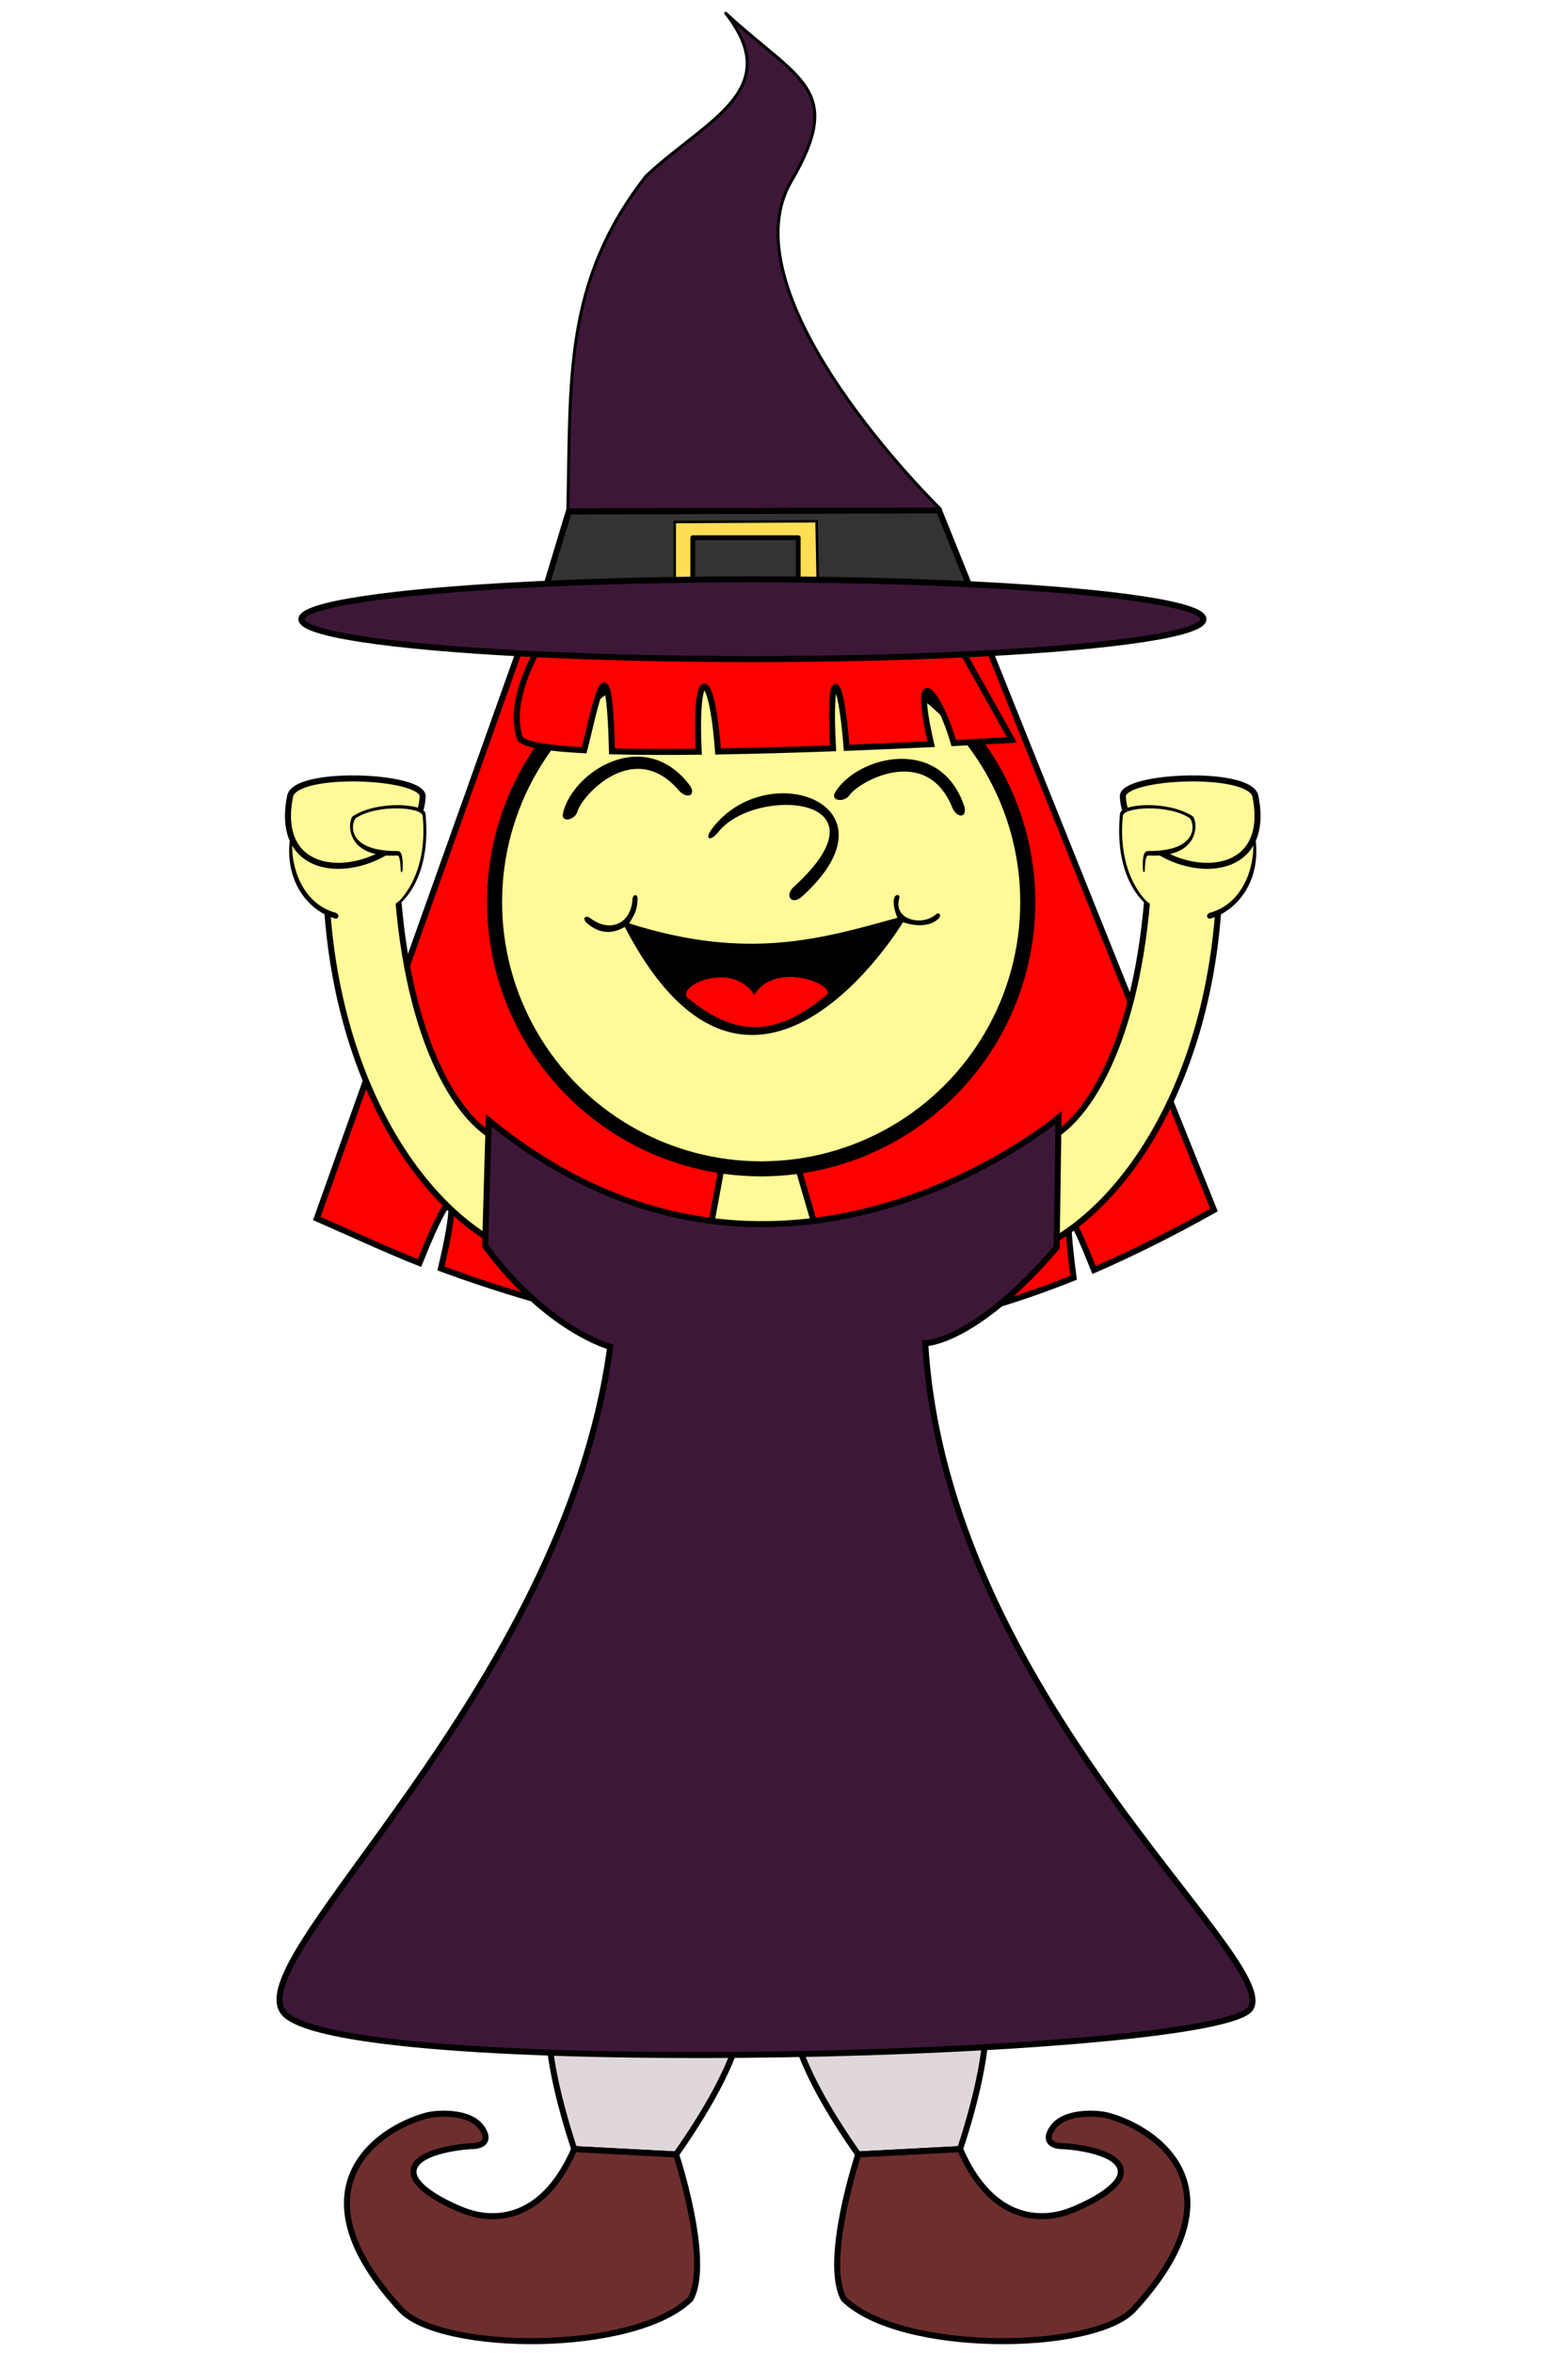 <?xml version="1.0" encoding="UTF-8" standalone="no"?>
<!-- Created with Inkscape (http://www.inkscape.org/) -->

<svg
   width="400"
   height="600"
   viewBox="0 0 105.833 158.75"
   version="1.1"
   id="svg22899"
   inkscape:version="1.1.1 (3bf5ae0d25, 2021-09-20)"
   sodipodi:docname="witch-web.svg"
   xmlns:inkscape="http://www.inkscape.org/namespaces/inkscape"
   xmlns:sodipodi="http://sodipodi.sourceforge.net/DTD/sodipodi-0.dtd"
   xmlns:xlink="http://www.w3.org/1999/xlink"
   xmlns="http://www.w3.org/2000/svg"
   xmlns:svg="http://www.w3.org/2000/svg">
  <sodipodi:namedview
     id="namedview22901"
     pagecolor="#505050"
     bordercolor="#ffffff"
     borderopacity="1"
     inkscape:pageshadow="0"
     inkscape:pageopacity="0"
     inkscape:pagecheckerboard="1"
     inkscape:document-units="px"
     showgrid="false"
     units="px"
     inkscape:zoom="1"
     inkscape:cx="39.999999"
     inkscape:cy="324.49999"
     inkscape:window-width="2560"
     inkscape:window-height="1377"
     inkscape:window-x="1912"
     inkscape:window-y="209"
     inkscape:window-maximized="1"
     inkscape:current-layer="layer1"
     showguides="false" />
  <defs
     id="defs22896">
    <linearGradient
       id="linearGradient46910"
       inkscape:swatch="solid">
      <stop
         style="stop-color:#08979a;stop-opacity:1;"
         offset="0"
         id="stop46908" />
    </linearGradient>
    <linearGradient
       id="linearGradient46904"
       inkscape:swatch="solid">
      <stop
         style="stop-color:#498081;stop-opacity:1;"
         offset="0"
         id="stop46902" />
    </linearGradient>
    <linearGradient
       id="linearGradient46898"
       inkscape:swatch="solid">
      <stop
         style="stop-color:#5fd5d6;stop-opacity:1;"
         offset="0"
         id="stop46896" />
    </linearGradient>
    <linearGradient
       id="linearGradient46892"
       inkscape:swatch="solid">
      <stop
         style="stop-color:#5fd5d6;stop-opacity:1;"
         offset="0"
         id="stop46890" />
    </linearGradient>
    <linearGradient
       id="linearGradient46886"
       inkscape:swatch="solid">
      <stop
         style="stop-color:#c4d0d0;stop-opacity:1;"
         offset="0"
         id="stop46884" />
    </linearGradient>
    <linearGradient
       id="linearGradient42518"
       inkscape:swatch="solid">
      <stop
         style="stop-color:#6e2e2e;stop-opacity:1;"
         offset="0"
         id="stop42516" />
    </linearGradient>
    <linearGradient
       id="linearGradient36277"
       inkscape:swatch="solid">
      <stop
         style="stop-color:#171326;stop-opacity:1;"
         offset="0"
         id="stop36275" />
    </linearGradient>
    <linearGradient
       id="linearGradient34512"
       inkscape:swatch="solid">
      <stop
         style="stop-color:#e0d8d8;stop-opacity:1;"
         offset="0"
         id="stop34510" />
    </linearGradient>
    <linearGradient
       id="linearGradient29715"
       inkscape:swatch="solid">
      <stop
         style="stop-color:#000000;stop-opacity:1;"
         offset="0"
         id="stop29713" />
    </linearGradient>
    <linearGradient
       id="linearGradient27842"
       inkscape:swatch="solid">
      <stop
         style="stop-color:#19171e;stop-opacity:1;"
         offset="0"
         id="stop27840" />
    </linearGradient>
    <linearGradient
       id="linearGradient25967"
       inkscape:swatch="solid">
      <stop
         style="stop-color:#19171e;stop-opacity:1;"
         offset="0"
         id="stop25965" />
    </linearGradient>
    <linearGradient
       id="linearGradient25844"
       inkscape:swatch="solid">
      <stop
         style="stop-color:#19171e;stop-opacity:1;"
         offset="0"
         id="stop25842" />
    </linearGradient>
    <linearGradient
       id="linearGradient23973"
       inkscape:swatch="solid">
      <stop
         style="stop-color:#19171e;stop-opacity:1;"
         offset="0"
         id="stop23971" />
    </linearGradient>
    <linearGradient
       id="linearGradient22312"
       inkscape:swatch="solid">
      <stop
         style="stop-color:#19171e;stop-opacity:1;"
         offset="0"
         id="stop22310" />
    </linearGradient>
    <linearGradient
       id="linearGradient21829"
       inkscape:swatch="solid">
      <stop
         style="stop-color:#19171e;stop-opacity:1;"
         offset="0"
         id="stop21827" />
    </linearGradient>
    <linearGradient
       id="linearGradient16411"
       inkscape:swatch="solid">
      <stop
         style="stop-color:#333333;stop-opacity:1;"
         offset="0"
         id="stop16409" />
    </linearGradient>
    <linearGradient
       id="linearGradient16405"
       inkscape:swatch="solid">
      <stop
         style="stop-color:#3d1738;stop-opacity:1;"
         offset="0"
         id="stop16403" />
    </linearGradient>
    <linearGradient
       id="linearGradient13297"
       inkscape:swatch="solid">
      <stop
         style="stop-color:#aa0000;stop-opacity:1;"
         offset="0"
         id="stop13295" />
    </linearGradient>
    <linearGradient
       id="linearGradient12757"
       inkscape:swatch="solid">
      <stop
         style="stop-color:#d40000;stop-opacity:1;"
         offset="0"
         id="stop12755" />
    </linearGradient>
    <linearGradient
       id="linearGradient12751"
       inkscape:swatch="solid">
      <stop
         style="stop-color:#ff0000;stop-opacity:1;"
         offset="0"
         id="stop12749" />
    </linearGradient>
    <linearGradient
       id="linearGradient847"
       inkscape:swatch="solid">
      <stop
         style="stop-color:#fffa97;stop-opacity:1;"
         offset="0"
         id="stop845" />
    </linearGradient>
    <linearGradient
       inkscape:collect="always"
       xlink:href="#linearGradient847"
       id="linearGradient849"
       x1="218.716"
       y1="94.456"
       x2="265.615"
       y2="94.456"
       gradientUnits="userSpaceOnUse"
       gradientTransform="matrix(0.646,0,0,0.646,-102.437,0.339)" />
    <linearGradient
       inkscape:collect="always"
       xlink:href="#linearGradient12751"
       id="linearGradient12753"
       x1="220.403"
       y1="76.113"
       x2="264.654"
       y2="76.113"
       gradientUnits="userSpaceOnUse"
       gradientTransform="matrix(0.646,0,0,0.646,-102.437,0.339)" />
    <linearGradient
       inkscape:collect="always"
       xlink:href="#linearGradient12751"
       id="linearGradient12759"
       x1="202.901"
       y1="95.033"
       x2="287.905"
       y2="95.033"
       gradientUnits="userSpaceOnUse"
       gradientTransform="matrix(0.646,0,0,0.646,-102.437,0.339)" />
    <linearGradient
       inkscape:collect="always"
       xlink:href="#linearGradient12751"
       id="linearGradient13299"
       x1="235.553"
       y1="103.335"
       x2="248.025"
       y2="103.335"
       gradientUnits="userSpaceOnUse"
       gradientTransform="matrix(0.646,0,0,0.646,-102.437,0.339)" />
    <linearGradient
       inkscape:collect="always"
       xlink:href="#linearGradient16405"
       id="linearGradient16407"
       x1="201.467"
       y1="69.582"
       x2="281.33"
       y2="69.582"
       gradientUnits="userSpaceOnUse"
       gradientTransform="matrix(0.646,0,0,0.646,-102.437,0.339)" />
    <linearGradient
       inkscape:collect="always"
       xlink:href="#linearGradient16405"
       id="linearGradient16413"
       x1="202.561"
       y1="40.723"
       x2="259.68"
       y2="40.723"
       gradientUnits="userSpaceOnUse"
       gradientTransform="matrix(0.646,0,0,0.646,-102.437,0.339)" />
    <linearGradient
       inkscape:collect="always"
       xlink:href="#linearGradient847"
       id="linearGradient21831"
       x1="238.117"
       y1="121.797"
       x2="248.741"
       y2="121.797"
       gradientUnits="userSpaceOnUse"
       gradientTransform="matrix(0.646,0,0,0.646,-102.437,0.339)" />
    <linearGradient
       inkscape:collect="always"
       xlink:href="#linearGradient16405"
       id="linearGradient22314"
       x1="191.944"
       y1="156.914"
       x2="290.385"
       y2="156.914"
       gradientUnits="userSpaceOnUse"
       gradientTransform="matrix(0.646,0,0,0.646,-102.437,0.339)" />
    <linearGradient
       inkscape:collect="always"
       xlink:href="#linearGradient847"
       id="linearGradient23975"
       x1="195.107"
       y1="108.666"
       x2="219.418"
       y2="108.666"
       gradientUnits="userSpaceOnUse"
       gradientTransform="matrix(0.632,0.133,-0.133,0.632,-83.573,-25.985)" />
    <linearGradient
       inkscape:collect="always"
       xlink:href="#linearGradient847"
       id="linearGradient25846"
       x1="200.482"
       y1="89.756"
       x2="212.517"
       y2="89.756"
       gradientUnits="userSpaceOnUse"
       gradientTransform="matrix(0.646,0,0,0.646,-102.437,0.339)" />
    <linearGradient
       inkscape:collect="always"
       xlink:href="#linearGradient847"
       id="linearGradient25969"
       x1="207.838"
       y1="89.245"
       x2="214.403"
       y2="89.245"
       gradientUnits="userSpaceOnUse" />
    <linearGradient
       inkscape:collect="always"
       xlink:href="#linearGradient847"
       id="linearGradient29717"
       x1="199.327"
       y1="87.392"
       x2="212.637"
       y2="87.392"
       gradientUnits="userSpaceOnUse"
       gradientTransform="matrix(0.646,0,0,0.646,-102.437,0.339)" />
    <linearGradient
       inkscape:collect="always"
       xlink:href="#linearGradient847"
       id="linearGradient33159"
       gradientUnits="userSpaceOnUse"
       x1="207.838"
       y1="89.245"
       x2="214.403"
       y2="89.245" />
    <linearGradient
       inkscape:collect="always"
       xlink:href="#linearGradient847"
       id="linearGradient33161"
       gradientUnits="userSpaceOnUse"
       x1="199.327"
       y1="87.392"
       x2="212.637"
       y2="87.392"
       gradientTransform="matrix(-0.646,0,0,0.646,211.732,0.339)" />
    <linearGradient
       inkscape:collect="always"
       xlink:href="#linearGradient847"
       id="linearGradient33163"
       gradientUnits="userSpaceOnUse"
       x1="200.482"
       y1="89.756"
       x2="212.517"
       y2="89.756"
       gradientTransform="matrix(-0.646,0,0,0.646,211.732,0.339)" />
    <linearGradient
       inkscape:collect="always"
       xlink:href="#linearGradient847"
       id="linearGradient33165"
       gradientUnits="userSpaceOnUse"
       gradientTransform="matrix(-0.632,0.133,0.133,0.632,192.868,-25.985)"
       x1="195.107"
       y1="108.666"
       x2="219.418"
       y2="108.666" />
    <linearGradient
       inkscape:collect="always"
       xlink:href="#linearGradient34512"
       id="linearGradient34514"
       x1="209.963"
       y1="201.401"
       x2="227.086"
       y2="201.401"
       gradientUnits="userSpaceOnUse"
       gradientTransform="matrix(0.412,0.027,-0.027,0.412,-37.37,37.88)" />
    <linearGradient
       inkscape:collect="always"
       xlink:href="#linearGradient42518"
       id="linearGradient42520"
       x1="205.871"
       y1="211.146"
       x2="236.799"
       y2="211.146"
       gradientUnits="userSpaceOnUse"
       gradientTransform="matrix(0.646,0,0,0.646,-102.437,0.339)" />
    <linearGradient
       inkscape:collect="always"
       xlink:href="#linearGradient42518"
       id="linearGradient43600"
       gradientUnits="userSpaceOnUse"
       x1="205.871"
       y1="211.146"
       x2="236.799"
       y2="211.146"
       gradientTransform="matrix(-0.646,0,0,0.646,211.097,0.339)" />
    <linearGradient
       inkscape:collect="always"
       xlink:href="#linearGradient34512"
       id="linearGradient43602"
       gradientUnits="userSpaceOnUse"
       gradientTransform="matrix(-0.412,0.027,0.027,0.412,146.029,37.88)"
       x1="209.963"
       y1="201.401"
       x2="227.086"
       y2="201.401" />
    <linearGradient
       inkscape:collect="always"
       xlink:href="#linearGradient46886"
       id="linearGradient46894"
       x1="16.995"
       y1="22.471"
       x2="88.838"
       y2="22.471"
       gradientUnits="userSpaceOnUse"
       gradientTransform="matrix(1.03,0,0,1.03,-1.583,-2.382)" />
    <linearGradient
       inkscape:collect="always"
       xlink:href="#linearGradient46904"
       id="linearGradient46906"
       x1="2.232"
       y1="47.766"
       x2="103.601"
       y2="47.766"
       gradientUnits="userSpaceOnUse"
       gradientTransform="matrix(1.03,0,0,1.03,-1.583,-2.382)" />
    <linearGradient
       inkscape:collect="always"
       xlink:href="#linearGradient46886"
       id="linearGradient46888"
       x1="16.995"
       y1="79.725"
       x2="88.838"
       y2="79.725"
       gradientUnits="userSpaceOnUse"
       gradientTransform="matrix(1.03,0,0,1.03,-1.583,-2.382)" />
    <linearGradient
       inkscape:collect="always"
       xlink:href="#linearGradient46904"
       id="linearGradient46912"
       x1="2.232"
       y1="112.71"
       x2="103.601"
       y2="112.71"
       gradientUnits="userSpaceOnUse"
       gradientTransform="matrix(1.03,0,0,1.03,-1.583,-2.382)" />
    <linearGradient
       inkscape:collect="always"
       xlink:href="#linearGradient46886"
       id="linearGradient46900"
       x1="16.995"
       y1="136.808"
       x2="88.838"
       y2="136.808"
       gradientUnits="userSpaceOnUse"
       gradientTransform="matrix(1.03,0,0,1.03,-1.583,-2.382)" />
  </defs>
  <g
     inkscape:groupmode="layer"
     id="layer2"
     inkscape:label="Background"
     sodipodi:insensitive="true"
     style="display:none">
    <rect
       style="fill:url(#linearGradient46912);fill-opacity:1;stroke:none;stroke-width:0.307;stroke-linecap:round;stroke-linejoin:round;stroke-miterlimit:4;stroke-dasharray:none;paint-order:stroke fill markers"
       id="rect45216"
       width="104.402"
       height="51.971"
       x="0.716"
       y="87.714"
       ry="25.296"
       rx="16.71" />
    <rect
       style="fill:url(#linearGradient46900);fill-opacity:1;stroke:none;stroke-width:0.217;stroke-linecap:round;stroke-linejoin:round;stroke-miterlimit:4;stroke-dasharray:none;paint-order:stroke fill markers"
       id="rect46786"
       width="73.993"
       height="36.833"
       x="15.92"
       y="120.101"
       ry="17.928"
       rx="11.843" />
    <rect
       style="fill:url(#linearGradient46906);fill-opacity:1;stroke:none;stroke-width:0.307;stroke-linecap:round;stroke-linejoin:round;stroke-miterlimit:4;stroke-dasharray:none;paint-order:stroke fill markers"
       id="rect43715"
       width="104.402"
       height="51.971"
       x="0.716"
       y="20.827"
       ry="25.296"
       rx="16.71" />
    <rect
       style="fill:url(#linearGradient46894);fill-opacity:1;stroke:none;stroke-width:0.217;stroke-linecap:round;stroke-linejoin:round;stroke-miterlimit:4;stroke-dasharray:none;paint-order:stroke fill markers"
       id="rect46788"
       width="73.993"
       height="36.833"
       x="15.92"
       y="2.345"
       ry="17.928"
       rx="11.843" />
    <rect
       style="fill:url(#linearGradient46888);fill-opacity:1;stroke:none;stroke-width:0.217;stroke-linecap:round;stroke-linejoin:round;stroke-miterlimit:4;stroke-dasharray:none;paint-order:stroke fill markers"
       id="rect45254"
       width="73.993"
       height="36.833"
       x="15.92"
       y="61.311"
       ry="17.928"
       rx="11.843" />
  </g>
  <g
     inkscape:label="Layer 1"
     inkscape:groupmode="layer"
     id="layer1">
    <g
       id="g47344"
       transform="matrix(1.188,0,0,1.188,-12.764,-12.022)">
      <path
         style="fill:url(#linearGradient43602);fill-opacity:1;stroke:#000000;stroke-width:0.342;stroke-linecap:butt;stroke-linejoin:miter;stroke-miterlimit:4;stroke-dasharray:none;stroke-opacity:1"
         d="m 64.097,121.097 c 0,0 5.135,-0.982 1.194,11.071 l -5.787,0.304 c -7.34,-10.469 -1.888,-11.025 -1.888,-11.025 z"
         id="path43516"
         sodipodi:nodetypes="ccccc" />
      <path
         style="fill:url(#linearGradient43600);fill-opacity:1;stroke:#000000;stroke-width:0.342;stroke-linecap:butt;stroke-linejoin:miter;stroke-miterlimit:4;stroke-dasharray:none;stroke-opacity:1"
         d="m 65.291,132.168 -5.787,0.304 c 0,0 -2.005,6.046 -0.823,8.206 3.229,3.141 14.14,3.034 16.447,0.616 6.311,-6.825 1.411,-10.254 -1.434,-11.029 -0.565,-0.154 -2.437,-0.291 -3.135,0.679 -0.445,0.619 -0.244,1.045 0.577,1.059 0.436,0.008 3.417,0.281 3.282,1.536 -0.105,0.976 -2.412,2.006 -3.203,2.246 -1.113,0.338 -4.033,0.735 -5.924,-3.617 z"
         id="path43518"
         sodipodi:nodetypes="ccccsssssc" />
      <path
         id="rect15939"
         style="fill:#333333;stroke:#000000;stroke-width:0.342;stroke-linecap:round;stroke-linejoin:round;paint-order:stroke fill markers"
         d="m 43.058,39.167 21.034,-0.064 1.795,4.454 -24.164,0.021 z"
         sodipodi:nodetypes="ccccc" />
      <path
         style="fill:url(#linearGradient12759);fill-opacity:1;stroke:#000000;stroke-width:0.342;stroke-linecap:butt;stroke-linejoin:miter;stroke-miterlimit:4;stroke-dasharray:none;stroke-opacity:1"
         d="M 40.367,46.731 28.743,79.317 c 1.726,0.754 4.212,1.899 5.833,2.529 2.047,-5.111 2.211,-3.888 1.22,0.314 13.79,5.034 24.417,5.146 35.942,0.525 -0.531,-4.217 -0.365,-4.244 1.163,-0.443 2.209,-0.957 4.47,-2.092 6.815,-3.405 L 66.853,46.781 Z"
         id="path12634"
         sodipodi:nodetypes="ccccccccc" />
      <path
         style="fill:url(#linearGradient21831);fill-opacity:1;stroke:#000000;stroke-width:0.342;stroke-linecap:butt;stroke-linejoin:miter;stroke-miterlimit:4;stroke-dasharray:none;stroke-opacity:1"
         d="m 51.766,76.293 -0.943,5.096 c 2.301,1.189 5.011,0.94 6.689,-0.074 l -1.396,-4.781 z"
         id="path21825"
         sodipodi:nodetypes="ccccc" />
      <circle
         style="fill:url(#linearGradient849);fill-opacity:1;stroke:#000000;stroke-width:0.855;stroke-linecap:round;stroke-linejoin:round;paint-order:stroke fill markers"
         id="path843"
         cx="53.989"
         cy="61.352"
         r="15.147" />
      <path
         style="fill:#000000;stroke:none;stroke-width:0.171px;stroke-linecap:butt;stroke-linejoin:miter;stroke-opacity:1"
         d="m 51.139,57.263 c 3.09,-4.279 11.024,-1.484 5.14,3.801 -0.583,0.475 -0.962,-0.101 -0.442,-0.574 5.738,-5.225 -2.201,-5.723 -4.264,-3.14 -0.454,0.568 -0.802,0.463 -0.434,-0.087 z"
         id="path982"
         sodipodi:nodetypes="ccssc" />
      <path
         style="fill:#000000;stroke:none;stroke-width:0.14px;stroke-linecap:butt;stroke-linejoin:miter;stroke-opacity:1"
         d="m 42.73,56.301 c 0.53,-2.342 4.648,-5.027 7.239,-1.534 0.33,0.576 -0.243,0.724 -0.661,0.237 -2.54,-2.957 -5.491,0.273 -5.755,1.197 -0.143,0.501 -0.952,0.672 -0.823,0.099 z"
         id="path2118"
         sodipodi:nodetypes="scsss" />
      <path
         style="fill:#000000;stroke:none;stroke-width:0.14px;stroke-linecap:butt;stroke-linejoin:miter;stroke-opacity:1"
         d="m 58.195,55.112 c 1.247,-2.052 6.005,-3.287 7.351,0.848 0.13,0.651 -0.46,0.609 -0.702,0.015 -1.468,-3.611 -5.292,-1.488 -5.837,-0.695 -0.295,0.429 -1.117,0.334 -0.812,-0.168 z"
         id="path4161"
         sodipodi:nodetypes="scsss" />
      <path
         style="fill:#000000;stroke:none;stroke-width:0.171px;stroke-linecap:butt;stroke-linejoin:miter;stroke-opacity:1"
         d="m 46.491,62.559 c 0.393,-0.63 0.448,-0.847 0.476,-1.372 0.016,-0.316 -0.255,-0.301 -0.29,-0.02 -0.053,1.341 -1.192,1.943 -2.315,1.154 -0.329,-0.284 -0.571,-0.071 -0.301,0.2 0.714,0.631 1.441,0.67 2.179,0.239 7.257,13.964 15.809,-0.268 15.809,-0.268 0.691,0.241 1.473,0.26 1.967,-0.156 0.244,-0.188 0.119,-0.435 -0.065,-0.316 -0.802,0.746 -2.491,0.331 -2.111,-0.891 0.047,-0.206 -0.174,-0.266 -0.281,-0.041 -0.153,0.425 0.17,1.155 0.17,1.155 -4.202,1.151 -8.436,2.479 -15.238,0.316 z"
         id="path4409"
         sodipodi:nodetypes="cccccccccccccc" />
      <path
         style="fill:url(#linearGradient13299);fill-opacity:1;stroke:none;stroke-width:0.171px;stroke-linecap:butt;stroke-linejoin:miter;stroke-opacity:1"
         d="m 49.795,66.776 c 2.786,2.281 5.019,2.239 7.91,-0.15 0.601,-0.538 -2.88,-2.009 -4.107,-0.007 -1.239,-1.964 -4.416,-0.529 -3.803,0.158 z"
         id="path9029"
         sodipodi:nodetypes="cccc" />
      <path
         style="fill:url(#linearGradient12753);fill-opacity:1;stroke:#000000;stroke-width:0.342;stroke-linecap:butt;stroke-linejoin:miter;stroke-miterlimit:4;stroke-dasharray:none;stroke-opacity:1"
         d="m 40.279,52.04 c 0.188,0.365 1.581,0.578 3.654,0.687 0.597,-2.257 1.408,-7.032 1.579,0.061 1.47,0.039 3.154,0.043 4.927,0.023 -0.237,-5.109 0.756,-4.764 1.1,-0.015 2.16,-0.035 4.41,-0.102 6.532,-0.179 -0.266,-4.789 0.426,-4.493 0.773,-0.029 1.753,-0.067 3.397,-0.14 4.805,-0.207 -1.174,-5.027 0.481,-2.87 1.281,-0.063 2.018,-0.101 3.302,-0.177 3.302,-0.177 l -3.253,-5.806 -23.173,-0.15 c 0,0 -2.352,3.353 -1.527,5.856 z"
         id="path9555"
         sodipodi:nodetypes="ccccccccccccc" />
      <path
         style="fill:#ffdd55;stroke:#000000;stroke-width:0.143px;stroke-linecap:butt;stroke-linejoin:miter;stroke-opacity:1"
         d="m 49.076,39.766 v 4.247 l 8.144,-0.071 -0.082,-4.222 z"
         id="path14833"
         sodipodi:nodetypes="ccccc" />
      <rect
         style="fill:#333333;fill-opacity:1;stroke:#000000;stroke-width:0.271;stroke-linecap:round;stroke-linejoin:round;stroke-miterlimit:4;stroke-dasharray:none;paint-order:stroke fill markers"
         id="rect15036"
         width="5.993"
         height="3.053"
         x="50.102"
         y="40.655" />
      <ellipse
         style="fill:url(#linearGradient16407);fill-opacity:1;stroke:#000000;stroke-width:0.342;stroke-linecap:round;stroke-linejoin:round;stroke-miterlimit:4;stroke-dasharray:none;paint-order:stroke fill markers"
         id="path14479"
         cx="53.493"
         cy="45.285"
         rx="25.623"
         ry="2.265" />
      <path
         style="fill:url(#linearGradient16413);fill-opacity:1;stroke:#000000;stroke-width:0.171px;stroke-linecap:butt;stroke-linejoin:round;stroke-opacity:1"
         d="m 43.004,39.071 21.163,-0.045 c 0,0 -12.329,-12.016 -8.473,-18.605 3.102,-5.3 0.394,-5.732 -3.717,-9.549 3.436,4.396 -1.136,6.054 -4.529,9.249 -4.723,6.05 -4.261,11.603 -4.444,18.949 z"
         id="path16321"
         sodipodi:nodetypes="ccsccc" />
      <path
         style="fill:url(#linearGradient23975);fill-opacity:1;stroke:#000000;stroke-width:0.342;stroke-linecap:butt;stroke-linejoin:miter;stroke-miterlimit:4;stroke-dasharray:none;stroke-opacity:1"
         d="M 39.201,74.915 C 36.579,73.804 33.694,68.686 33.268,59.603 l -4.012,0.595 c 0.276,10.204 4.707,17.845 9.852,20.609 z"
         id="path23969"
         sodipodi:nodetypes="ccccc" />
      <path
         style="fill:url(#linearGradient33165);fill-opacity:1;stroke:#000000;stroke-width:0.342;stroke-linecap:butt;stroke-linejoin:miter;stroke-miterlimit:4;stroke-dasharray:none;stroke-opacity:1"
         d="m 70.094,74.915 c 2.622,-1.111 5.507,-6.229 5.933,-15.312 l 4.012,0.595 C 79.762,70.402 75.331,78.043 70.187,80.807 Z"
         id="path33065"
         sodipodi:nodetypes="ccccc" />
      <path
         style="fill:url(#linearGradient34514);fill-opacity:1;stroke:#000000;stroke-width:0.342;stroke-linecap:butt;stroke-linejoin:miter;stroke-miterlimit:4;stroke-dasharray:none;stroke-opacity:1"
         d="m 44.562,121.097 c 0,0 -5.135,-0.982 -1.194,11.071 l 5.787,0.304 c 7.34,-10.469 1.888,-11.025 1.888,-11.025 z"
         id="path34508"
         sodipodi:nodetypes="ccccc" />
      <path
         style="fill:url(#linearGradient22314);fill-opacity:1;stroke:#000000;stroke-width:0.342;stroke-linecap:butt;stroke-linejoin:miter;stroke-miterlimit:4;stroke-dasharray:none;stroke-opacity:1"
         d="m 38.509,73.745 c 16.315,13.354 32.374,-0.152 32.374,-0.152 l -0.106,7.371 c -4.653,5.438 -7.468,5.441 -7.468,5.441 1.208,20.061 20.146,34.889 18.492,37.755 -1.607,2.783 -51.094,4.109 -54.861,0.342 -2.953,-2.953 15.816,-18.198 18.474,-37.897 0,0 -3.544,-0.923 -7.109,-5.727 z"
         id="path22308"
         sodipodi:nodetypes="ccccssccc" />
      <path
         id="path25840"
         style="fill:url(#linearGradient25846);stroke:#000000;stroke-width:0;stroke-linecap:round;stroke-linejoin:round;paint-order:stroke fill markers"
         d="m 34.666,58.316 c 0,2.186 -1.664,3.958 -3.716,3.958 -2.052,2e-6 -3.716,-1.772 -3.716,-3.958 0,-2.186 1.543,-2.44 3.595,-2.44 2.052,-10e-7 3.837,0.254 3.837,2.44 z"
         sodipodi:nodetypes="sssss" />
      <path
         style="fill:url(#linearGradient29717);fill-opacity:1;stroke:#000000;stroke-width:0.342;stroke-linecap:butt;stroke-linejoin:miter;stroke-miterlimit:4;stroke-dasharray:none;stroke-opacity:1"
         d="m 34.757,55.356 c 0.061,-1.202 -7.23,-1.529 -7.533,-0.013 -1.219,6.103 7.312,4.348 7.533,0.013 z"
         id="path29711"
         sodipodi:nodetypes="sss" />
      <g
         id="g29537"
         transform="matrix(0.646,0,0,0.646,-103.327,1.273)">
        <path
           style="fill:#000000;fill-opacity:1;stroke:none;stroke-width:0.304;stroke-linecap:butt;stroke-linejoin:miter;stroke-miterlimit:4;stroke-dasharray:none;stroke-opacity:1"
           d="m 211.516,93.334 c 0,0 3.075,-2.017 2.487,-8.11 -0.076,-0.878 -4.156,-1.193 -6.377,0.212 -0.45,0.303 -0.877,3.725 3.892,3.466 0.292,-0.047 0.298,1.244 0.298,1.244 -0.002,0.282 0.171,0.323 0.172,9.23e-4 5e-4,-0.157 0.143,0.48 0.129,0.825 -0.027,0.659 -0.414,1.627 -0.601,2.362 z"
           id="path27988"
           sodipodi:nodetypes="cccccssc" />
        <path
           style="fill:url(#linearGradient25969);fill-opacity:1;stroke:none;stroke-width:0.265;stroke-linecap:butt;stroke-linejoin:miter;stroke-miterlimit:4;stroke-dasharray:none;stroke-opacity:1"
           d="m 211.597,92.983 c 0,0 2.669,-2.256 2.156,-7.564 -0.066,-0.765 -3.916,-1.05 -5.851,0.174 -0.392,0.264 -1.08,2.95 3.645,2.918 0.325,-0.022 0.442,0.45 0.453,1.094 0.023,1.324 -0.404,3.378 -0.404,3.378 z"
           id="path25963"
           sodipodi:nodetypes="ccccscc" />
      </g>
      <path
         style="fill:#000000;stroke:none;stroke-width:0.171px;stroke-linecap:butt;stroke-linejoin:miter;stroke-opacity:1"
         d="m 27.227,57.681 c -0.346,2.481 1.017,4.135 2.526,4.596 0.243,0.074 0.321,-0.249 0.038,-0.328 -1.858,-0.516 -2.528,-2.583 -2.442,-4.004 z"
         id="path31050"
         sodipodi:nodetypes="csscc" />
      <path
         id="path33067"
         style="fill:url(#linearGradient33163);stroke:#000000;stroke-width:0;stroke-linecap:round;stroke-linejoin:round;paint-order:stroke fill markers"
         d="m 74.629,58.316 c 0,2.186 1.664,3.958 3.716,3.958 2.052,2e-6 3.716,-1.772 3.716,-3.958 0,-2.186 -1.543,-2.44 -3.595,-2.44 -2.052,-10e-7 -3.837,0.254 -3.837,2.44 z"
         sodipodi:nodetypes="sssss" />
      <path
         style="fill:url(#linearGradient33161);fill-opacity:1;stroke:#000000;stroke-width:0.342;stroke-linecap:butt;stroke-linejoin:miter;stroke-miterlimit:4;stroke-dasharray:none;stroke-opacity:1"
         d="m 74.538,55.356 c -0.061,-1.202 7.23,-1.529 7.533,-0.013 1.219,6.103 -7.312,4.348 -7.533,0.013 z"
         id="path33069"
         sodipodi:nodetypes="sss" />
      <g
         id="g33075"
         transform="matrix(-0.646,0,0,0.646,212.622,1.273)">
        <path
           style="fill:#000000;fill-opacity:1;stroke:none;stroke-width:0.304;stroke-linecap:butt;stroke-linejoin:miter;stroke-miterlimit:4;stroke-dasharray:none;stroke-opacity:1"
           d="m 211.516,93.334 c 0,0 3.075,-2.017 2.487,-8.11 -0.076,-0.878 -4.156,-1.193 -6.377,0.212 -0.45,0.303 -0.877,3.725 3.892,3.466 0.292,-0.047 0.298,1.244 0.298,1.244 -0.002,0.282 0.171,0.323 0.172,9.23e-4 5e-4,-0.157 0.143,0.48 0.129,0.825 -0.027,0.659 -0.414,1.627 -0.601,2.362 z"
           id="path33071"
           sodipodi:nodetypes="cccccssc" />
        <path
           style="fill:url(#linearGradient33159);fill-opacity:1;stroke:none;stroke-width:0.265;stroke-linecap:butt;stroke-linejoin:miter;stroke-miterlimit:4;stroke-dasharray:none;stroke-opacity:1"
           d="m 211.597,92.983 c 0,0 2.669,-2.256 2.156,-7.564 -0.066,-0.765 -3.916,-1.05 -5.851,0.174 -0.392,0.264 -1.08,2.95 3.645,2.918 0.325,-0.022 0.442,0.45 0.453,1.094 0.023,1.324 -0.404,3.378 -0.404,3.378 z"
           id="path33073"
           sodipodi:nodetypes="ccccscc" />
      </g>
      <path
         style="fill:#000000;stroke:none;stroke-width:0.171px;stroke-linecap:butt;stroke-linejoin:miter;stroke-opacity:1"
         d="m 82.067,57.681 c 0.346,2.481 -1.017,4.135 -2.526,4.596 -0.243,0.074 -0.321,-0.249 -0.038,-0.328 1.858,-0.516 2.528,-2.583 2.442,-4.004 z"
         id="path33077"
         sodipodi:nodetypes="csscc" />
      <path
         style="fill:url(#linearGradient42520);fill-opacity:1;stroke:#000000;stroke-width:0.342;stroke-linecap:butt;stroke-linejoin:miter;stroke-miterlimit:4;stroke-dasharray:none;stroke-opacity:1"
         d="m 43.368,132.168 5.787,0.304 c 0,0 2.005,6.046 0.823,8.206 -3.229,3.141 -14.14,3.034 -16.447,0.616 -6.311,-6.825 -1.411,-10.254 1.434,-11.029 0.565,-0.154 2.437,-0.291 3.135,0.679 0.445,0.619 0.244,1.045 -0.577,1.059 -0.436,0.008 -3.417,0.281 -3.282,1.536 0.105,0.976 2.412,2.006 3.203,2.246 1.113,0.338 4.033,0.735 5.924,-3.617 z"
         id="path42111"
         sodipodi:nodetypes="ccccsssssc" />
    </g>
  </g>
</svg>
